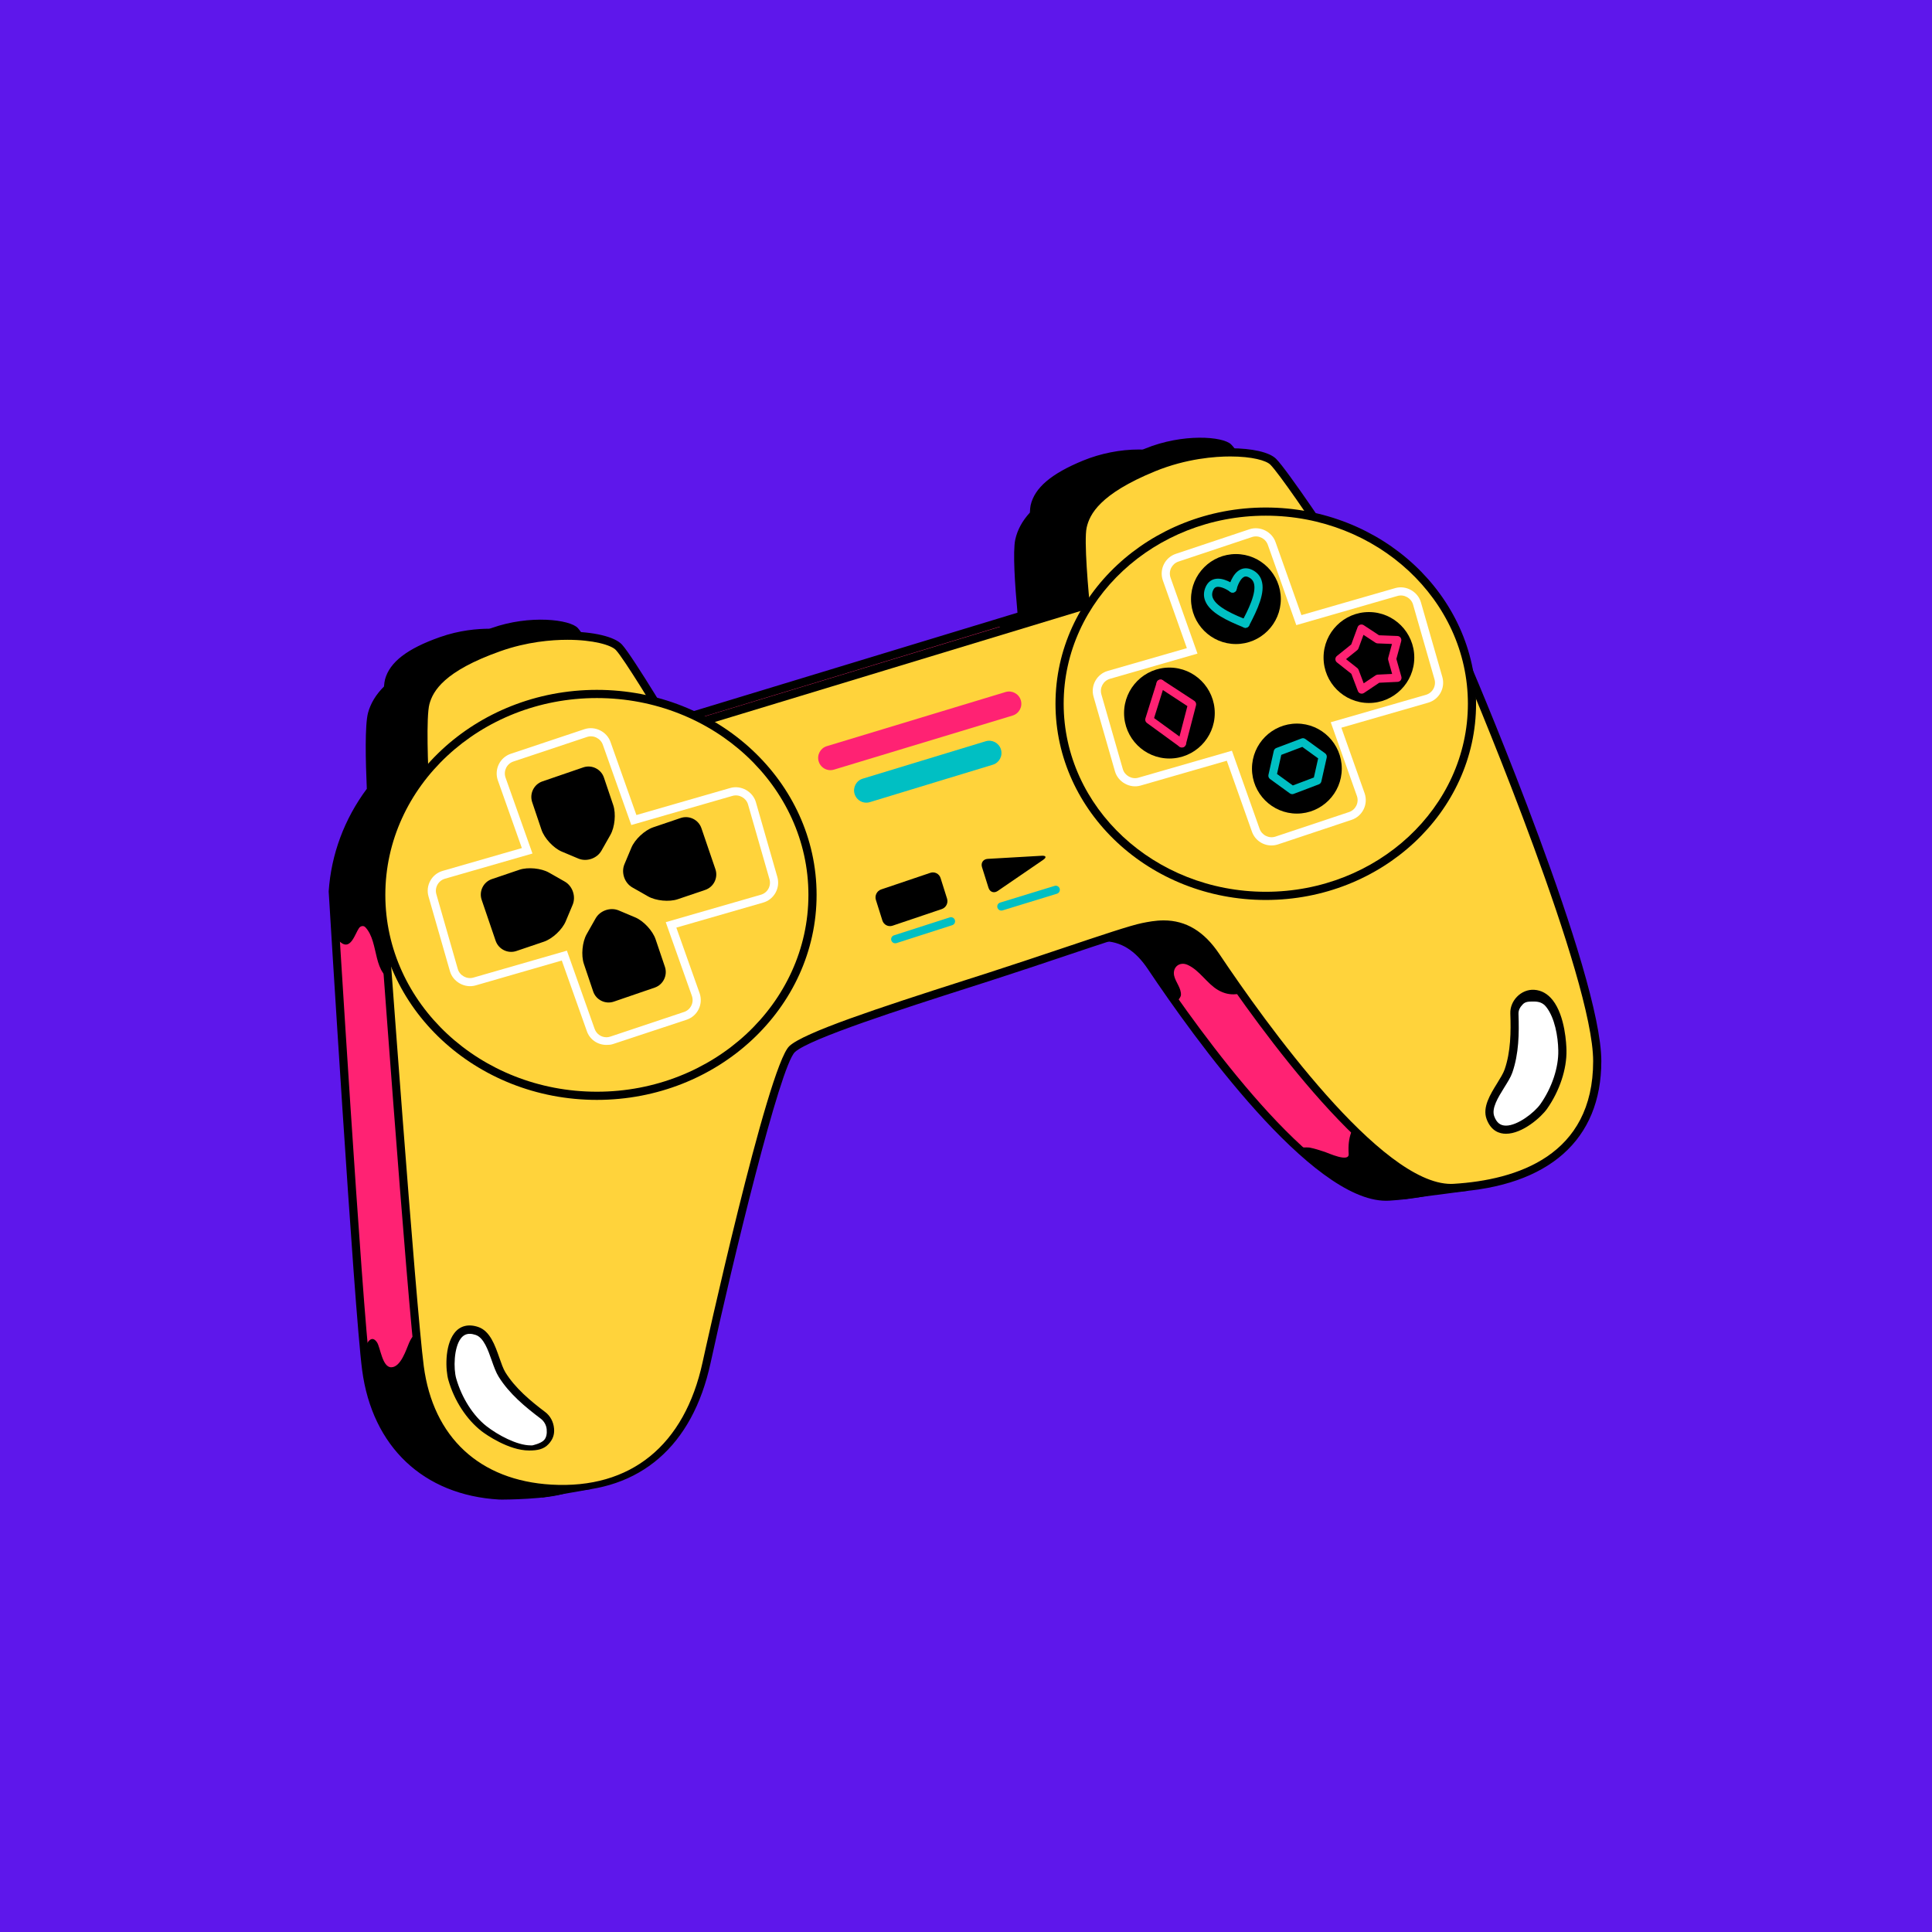 <svg xmlns="http://www.w3.org/2000/svg" xmlns:xlink="http://www.w3.org/1999/xlink" width="500" zoomAndPan="magnify" viewBox="0 0 375 375" height="500" preserveAspectRatio="xMidYMid meet" version="1.0"><defs><clipPath id="c70cae01aa"><path d="M 63.562 87 L 299 87 L 299 291.07 L 63.562 291.07 Z M 63.562 87 " clip-rule="nonzero"/></clipPath><clipPath id="145f50ef12"><path d="M 212 84.07 L 248 84.07 L 248 109 L 212 109 Z M 212 84.07 " clip-rule="nonzero"/></clipPath></defs><rect x="-37.5" width="450" fill="#ffffff" y="-37.5" height="450" fill-opacity="1"/><rect x="-37.5" width="450" fill="#5e17eb" y="-37.5" height="450" fill-opacity="1"/><path fill="#ff2273" d="M 273.203 132.469 L 273.035 132.082 L 272.32 131.953 C 269.473 118.109 258.293 107.027 243.824 103.422 C 240.758 98.918 236.875 93.344 235.562 92.066 C 234.375 90.895 231.438 90.172 227.633 90.078 C 227.371 89.75 227.141 89.477 226.98 89.32 C 225.41 87.781 217.715 87.184 210.543 90.125 C 203.367 93.066 201.352 95.863 200.816 98.254 C 200.738 98.609 200.699 99.16 200.688 99.809 C 199.18 101.395 198.238 103.078 197.84 104.891 C 197.305 107.293 197.91 114.941 198.344 119.492 L 125.953 141.48 L 125.477 141.727 C 123.062 140.496 120.508 139.488 117.832 138.723 C 115.055 134.195 111.699 128.871 110.512 127.586 C 109.379 126.359 106.426 125.496 102.691 125.219 C 102.441 124.875 102.223 124.59 102.07 124.422 C 100.578 122.809 92.922 121.84 85.613 124.422 C 78.301 127.012 76.148 129.703 75.504 132.07 C 75.41 132.418 75.344 132.965 75.297 133.613 C 73.719 135.125 72.695 136.758 72.203 138.551 C 71.551 140.957 71.797 148.816 72.004 153.355 C 67.758 158.977 65.082 165.703 64.586 172.984 C 64.586 172.984 69.477 253.699 71.074 265.816 C 72.977 280.227 82.395 289.422 96.922 290.266 C 97.68 290.309 106.496 290.215 109.652 289.02 C 118.707 285.59 124.895 277.441 127.453 265.637 C 131.68 246.141 140.754 208.332 143.582 205.695 C 146.336 203.133 164.609 197.188 176.695 193.32 L 181.082 191.867 C 185.992 190.285 190.895 188.613 195.285 187.141 C 202.195 184.82 208.164 182.805 210.258 182.383 C 211.328 182.168 212.656 181.898 214.09 181.898 C 217.793 181.898 220.848 183.77 223.434 187.625 C 232.422 201.051 254.863 232.273 269.02 232.273 C 269.219 232.273 269.414 232.266 269.605 232.254 C 287.762 231.148 297.762 222.262 297.762 207.238 C 297.766 190.414 274.203 134.828 273.203 132.469 Z M 273.203 132.469 " fill-opacity="1" fill-rule="nonzero"/><g clip-path="url(#c70cae01aa)"><path fill="#000000" d="M 97.465 291.07 C 97.172 291.07 96.969 291.066 96.875 291.059 C 82.191 290.207 72.254 280.809 70.289 265.922 C 68.707 253.914 63.848 173.84 63.797 173.031 C 64.281 165.812 66.844 158.961 71.199 153.105 C 70.953 147.602 70.805 140.691 71.441 138.34 C 71.941 136.508 72.977 134.801 74.531 133.254 C 74.582 132.648 74.648 132.191 74.738 131.859 C 75.652 128.512 79.023 125.914 85.352 123.676 C 89.188 122.316 92.711 122.035 94.996 122.035 C 98.664 122.035 101.598 122.742 102.652 123.883 C 102.773 124.016 102.934 124.215 103.113 124.457 C 106.977 124.785 109.875 125.723 111.094 127.047 C 112.078 128.113 114.52 131.812 118.348 138.047 C 120.805 138.766 123.199 139.703 125.477 140.836 L 125.594 140.777 L 197.492 118.922 C 197 113.574 196.559 107.02 197.066 104.719 C 197.484 102.836 198.414 101.121 199.902 99.488 C 199.926 98.883 199.973 98.422 200.043 98.086 C 200.797 94.695 204.039 91.934 210.242 89.391 C 213.613 88.008 217.465 87.246 221.082 87.246 C 224.164 87.246 226.578 87.809 227.539 88.75 C 227.664 88.875 227.832 89.066 228.02 89.297 C 230.453 89.383 234.395 89.797 236.121 91.5 C 237.191 92.547 239.945 96.324 244.309 102.723 C 258.766 106.438 269.949 117.582 272.984 131.266 L 273.598 131.375 L 273.93 132.16 C 274.938 134.523 298.559 190.262 298.559 207.238 C 298.559 222.746 288.293 231.91 269.66 233.047 C 269.449 233.059 269.238 233.066 269.023 233.066 C 254.48 233.066 231.836 201.598 222.777 188.066 C 220.352 184.449 217.512 182.691 214.09 182.691 C 212.75 182.691 211.477 182.945 210.457 183.152 C 208.457 183.555 202.855 185.434 196.375 187.613 L 192.715 188.844 C 189.09 190.062 185.211 191.371 181.328 192.621 L 176.945 194.074 C 167.953 196.953 146.906 203.688 144.125 206.277 C 141.719 208.516 133.199 242.898 128.23 265.805 C 125.598 277.941 119.273 286.227 109.938 289.762 C 106.52 291.055 97.555 291.07 97.465 291.07 Z M 94.992 123.621 C 92.836 123.621 89.5 123.891 85.879 125.172 C 78.27 127.863 76.75 130.516 76.27 132.277 C 76.219 132.469 76.145 132.867 76.09 133.664 L 76.07 133.973 L 75.848 134.188 C 74.363 135.605 73.422 137.102 72.973 138.758 C 72.512 140.441 72.449 145.75 72.797 153.32 L 72.812 153.605 L 72.637 153.836 C 68.359 159.492 65.848 166.133 65.379 173.039 C 65.43 173.742 70.289 253.762 71.863 265.715 C 73.746 279.996 82.895 288.656 96.969 289.473 C 97.047 289.48 97.219 289.48 97.465 289.48 C 99.727 289.48 106.777 289.262 109.379 288.277 C 118.184 284.945 124.168 277.055 126.68 265.465 C 129.27 253.527 139.637 208.285 143.043 205.117 C 145.719 202.625 160.684 197.613 176.457 192.566 L 180.836 191.113 C 184.715 189.863 188.59 188.555 192.211 187.336 L 195.867 186.105 C 202.402 183.914 208.047 182.02 210.102 181.605 C 211.234 181.375 212.594 181.105 214.09 181.105 C 218.078 181.105 221.348 183.094 224.09 187.18 C 233.012 200.5 255.242 231.48 269.023 231.48 C 269.203 231.48 269.383 231.473 269.559 231.461 C 287.238 230.383 296.973 221.781 296.973 207.238 C 296.973 190.598 273.52 135.242 272.477 132.789 L 271.656 132.641 L 271.547 132.113 C 268.785 118.691 257.828 107.73 243.633 104.191 L 243.34 104.121 L 243.168 103.867 C 238.891 97.586 235.992 93.594 235.008 92.633 C 234.215 91.852 231.855 90.98 227.613 90.875 L 227.242 90.867 L 227.012 90.578 C 226.777 90.277 226.57 90.027 226.426 89.887 C 225.91 89.383 224.016 88.836 221.078 88.836 C 219.102 88.836 215.137 89.102 210.84 90.863 C 203.375 93.922 201.984 96.645 201.586 98.43 C 201.547 98.621 201.492 99.023 201.477 99.824 L 201.469 100.133 L 201.258 100.355 C 199.848 101.844 198.98 103.383 198.609 105.062 C 198.234 106.746 198.426 111.98 199.129 119.418 L 199.188 120.066 L 126.184 142.242 L 125.48 142.621 L 125.121 142.434 C 122.734 141.219 120.211 140.23 117.617 139.488 L 117.32 139.402 L 117.16 139.141 C 113.402 133.016 110.832 129.105 109.93 128.125 C 108.969 127.086 106.172 126.273 102.633 126.012 L 102.266 125.984 L 102.051 125.684 C 101.824 125.371 101.629 125.113 101.488 124.961 C 100.891 124.312 98.406 123.621 94.992 123.621 Z M 94.992 123.621 " fill-opacity="1" fill-rule="nonzero"/></g><path fill="#000000" d="M 223.434 187.625 C 224.699 189.516 226.242 191.766 227.98 194.227 C 228.379 194.789 229.184 193.531 229.215 193.191 C 229.336 191.852 228.188 190.656 227.906 189.402 C 227.531 187.758 228.941 186.543 230.562 187.301 C 232.895 188.387 234.238 190.891 236.434 192.172 C 238.746 193.523 241.137 193.145 243.281 191.609 C 246.285 189.457 247.477 186.039 246.574 182.445 C 245.02 176.234 240.641 171.887 234.992 169.125 C 222.961 163.242 208.238 163.238 199.969 175.062 C 197.281 178.902 195.293 183.172 193.82 187.633 C 194.305 187.469 194.809 187.297 195.285 187.137 C 202.199 184.816 208.168 182.801 210.262 182.379 C 211.328 182.168 212.656 181.898 214.094 181.898 C 217.793 181.898 220.852 183.77 223.434 187.625 Z M 223.434 187.625 " fill-opacity="1" fill-rule="nonzero"/><path fill="#000000" d="M 284.121 221.309 C 277.992 217.441 260.895 210.695 261.777 223.996 C 261.887 225.688 257.832 223.812 257.164 223.59 C 256.18 223.262 255.191 222.941 254.172 222.738 C 253.863 222.676 251.902 222.766 251.805 222.672 C 257.938 228.34 264 232.273 269.023 232.273 C 269.219 232.273 269.414 232.266 269.609 232.254 C 278.008 231.742 284.637 229.547 289.363 225.871 C 287.773 224.109 286.043 222.523 284.121 221.309 Z M 284.121 221.309 " fill-opacity="1" fill-rule="nonzero"/><path fill="#000000" d="M 285.016 231.125 L 272.102 232.812 L 278.871 220.215 Z M 285.016 231.125 " fill-opacity="1" fill-rule="nonzero"/><path fill="#000000" d="M 193.23 121.047 C 198.18 124.555 204.172 126.699 210.129 127.527 C 220.648 128.992 229.41 126.414 236.766 118.602 C 240.758 114.359 244.781 109.836 246.941 104.344 C 245.918 104 244.883 103.684 243.824 103.422 C 240.758 98.918 236.875 93.348 235.562 92.066 C 234.375 90.895 231.438 90.172 227.633 90.082 C 227.371 89.75 227.141 89.477 226.98 89.32 C 225.41 87.781 217.715 87.188 210.543 90.125 C 203.367 93.066 201.352 95.863 200.816 98.258 C 200.738 98.609 200.699 99.16 200.688 99.809 C 199.18 101.398 198.238 103.078 197.84 104.891 C 197.305 107.293 197.91 114.941 198.344 119.492 Z M 193.23 121.047 " fill-opacity="1" fill-rule="nonzero"/><path fill="#000000" d="M 113.863 285.121 C 107.309 277.73 100.164 269.223 91.715 263.953 C 89.469 262.555 87.109 261.305 84.934 259.797 C 82.551 258.141 80.719 257.637 79.414 260.625 C 78.859 261.895 77.801 265.387 75.938 265.387 C 74.172 265.387 73.84 261.484 73.156 260.516 C 72.18 259.129 71.316 260.285 70.66 261.98 C 70.816 263.602 70.957 264.91 71.074 265.816 C 72.977 280.227 82.395 289.426 96.922 290.266 C 97.68 290.312 106.754 290.156 110 288.867 C 111.727 288.176 113.348 287.316 114.859 286.289 C 114.523 285.902 114.199 285.508 113.863 285.121 Z M 113.863 285.121 " fill-opacity="1" fill-rule="nonzero"/><path fill="#000000" d="M 105.188 290.676 C 107.246 290.371 114.859 289.012 114.859 289.012 L 106.77 283.453 Z M 105.188 290.676 " fill-opacity="1" fill-rule="nonzero"/><path fill="#000000" d="M 65.105 181.422 C 65.344 182.008 65.656 182.52 66.094 182.887 C 68.062 184.547 68.906 181.246 69.68 180.145 C 69.961 179.738 70.551 179.582 70.922 179.98 C 73.75 183.023 72.078 189.348 76.941 190.621 C 83.758 192.406 88.23 187.066 90.277 181.223 C 93.457 172.148 95.039 162.668 99.43 154.008 C 103.352 146.266 108.711 139.715 114.762 133.793 C 112.938 130.91 111.273 128.41 110.512 127.586 C 109.379 126.359 106.426 125.496 102.691 125.219 C 102.441 124.875 102.223 124.59 102.07 124.426 C 100.578 122.809 92.922 121.84 85.613 124.426 C 78.301 127.012 76.148 129.703 75.504 132.07 C 75.41 132.418 75.344 132.965 75.297 133.613 C 73.719 135.125 72.695 136.758 72.203 138.551 C 71.551 140.957 71.797 148.816 72.004 153.355 C 67.758 158.977 65.082 165.703 64.586 172.984 C 64.586 172.984 64.781 176.195 65.105 181.422 Z M 65.105 181.422 " fill-opacity="1" fill-rule="nonzero"/><g clip-path="url(#145f50ef12)"><path fill="#000000" d="M 213.031 108.336 C 213.031 108.336 211.859 97.758 212.395 95.328 C 212.934 92.898 214.98 90.059 222.266 87.074 C 229.551 84.09 237.363 84.691 238.957 86.258 C 240.551 87.82 247.863 98.852 247.863 98.852 Z M 213.031 108.336 " fill-opacity="1" fill-rule="nonzero"/></g><path fill="#ffd33b" d="M 211.031 120.344 C 211.031 120.344 209.398 105.617 210.145 102.238 C 210.895 98.855 213.742 94.902 223.883 90.75 C 234.027 86.594 244.898 87.434 247.117 89.609 C 249.34 91.789 259.52 107.141 259.52 107.141 Z M 211.031 120.344 " fill-opacity="1" fill-rule="nonzero"/><path fill="#000000" d="M 210.344 121.352 L 210.242 120.43 C 210.176 119.824 208.605 105.535 209.371 102.066 C 210.402 97.395 214.922 93.566 223.582 90.016 C 229.965 87.398 235.84 87.008 238.777 87.008 C 243.051 87.008 246.375 87.77 247.672 89.043 C 249.926 91.254 259.762 106.074 260.176 106.703 L 260.785 107.621 Z M 238.777 88.598 C 235.957 88.598 230.316 88.973 224.184 91.484 C 213.492 95.867 211.492 99.816 210.918 102.41 C 210.371 104.895 211.234 114.723 211.719 119.332 L 258.25 106.664 C 254.59 101.172 248.18 91.762 246.562 90.18 C 245.762 89.391 243.043 88.598 238.777 88.598 Z M 238.777 88.598 " fill-opacity="1" fill-rule="nonzero"/><path fill="#000000" d="M 85.176 142.676 C 85.176 142.676 84.52 132.055 85.176 129.656 C 85.832 127.254 88.016 124.52 95.441 121.895 C 102.859 119.27 110.633 120.254 112.148 121.895 C 113.664 123.535 120.43 134.91 120.43 134.91 Z M 85.176 142.676 " fill-opacity="1" fill-rule="nonzero"/><path fill="#ffd33b" d="M 82.594 154.574 C 82.594 154.574 81.68 139.785 82.594 136.445 C 83.504 133.105 86.547 129.297 96.875 125.645 C 107.207 121.988 118.027 123.359 120.133 125.645 C 122.246 127.926 131.668 143.762 131.668 143.762 Z M 82.594 154.574 " fill-opacity="1" fill-rule="nonzero"/><path fill="#000000" d="M 81.859 155.547 L 81.801 154.621 C 81.766 154.012 80.895 139.664 81.828 136.234 C 83.09 131.621 87.785 128.016 96.613 124.895 C 101.992 122.992 106.934 122.594 110.133 122.594 C 115.156 122.594 119.309 123.578 120.719 125.105 C 122.863 127.422 131.961 142.707 132.348 143.355 L 132.91 144.301 Z M 110.133 124.184 C 107.055 124.184 102.305 124.566 97.141 126.391 C 86.242 130.246 84.055 134.094 83.355 136.652 C 82.688 139.109 83.07 148.969 83.328 153.598 L 130.422 143.223 C 127.035 137.559 121.09 127.844 119.555 126.184 C 118.637 125.188 115.105 124.184 110.133 124.184 Z M 110.133 124.184 " fill-opacity="1" fill-rule="nonzero"/><path fill="#ffd33b" d="M 74 172.121 C 74 172.121 79.828 252.855 81.469 265.277 C 83.105 277.703 90.824 288.02 106.965 288.957 C 123.105 289.895 133.637 280.754 137.145 264.574 C 140.652 248.398 150.477 206.672 153.75 203.621 C 157.027 200.574 179.02 193.777 192.117 189.559 C 205.219 185.336 218.316 180.648 221.828 179.945 C 225.336 179.242 231.012 178.148 236.012 185.609 C 241.012 193.074 266.977 231.496 282.184 230.57 C 297.387 229.645 310.023 223.078 310.023 205.965 C 310.023 188.852 285.148 130.375 285.148 130.375 L 211.473 117.23 L 136.754 139.91 Z M 74 172.121 " fill-opacity="1" fill-rule="nonzero"/><path fill="#000000" d="M 109.199 289.461 C 108.453 289.461 107.691 289.613 106.918 289.57 C 92.172 288.715 82.609 279.922 80.684 265.293 C 79.062 252.988 73.27 172.941 73.211 172.133 L 136.395 139.176 L 211.43 116.402 L 285.711 129.66 L 285.879 130.059 C 286.898 132.453 310.816 188.887 310.816 205.965 C 310.816 221.219 300.664 230.238 282.234 231.363 C 282.035 231.375 281.836 231.383 281.637 231.383 C 267.266 231.383 244.484 199.684 235.355 186.051 C 232.73 182.137 229.629 180.234 225.871 180.234 C 224.414 180.234 223.066 180.508 221.984 180.723 C 219.855 181.148 213.797 183.184 206.781 185.539 C 202.324 187.035 197.344 188.707 192.363 190.312 L 187.91 191.738 C 175.637 195.668 157.09 201.602 154.293 204.207 C 151.418 206.879 142.211 244.777 137.918 264.566 C 134.41 280.734 124.211 289.461 109.199 289.461 Z M 74.828 172.586 C 75.336 179.574 80.707 253.438 82.254 265.176 C 84.074 278.977 93.098 287.355 107.012 288.164 C 122.43 289.062 132.871 280.543 136.371 264.41 C 136.492 263.836 148.973 206.988 153.215 203.043 C 156.039 200.414 170.383 195.684 187.426 190.227 L 191.875 188.801 C 196.852 187.195 201.828 185.527 206.277 184.035 C 213.637 181.566 219.449 179.613 221.672 179.168 C 222.762 178.949 224.258 178.648 225.871 178.648 C 230.199 178.648 233.73 180.781 236.668 185.168 C 245.656 198.586 268.027 229.797 281.637 229.797 C 281.805 229.797 281.973 229.789 282.137 229.781 C 294.496 229.027 309.23 224.285 309.23 205.969 C 309.23 189.941 286.766 136.242 284.59 131.082 L 211.523 118.047 L 136.984 140.672 Z M 74.828 172.586 " fill-opacity="1" fill-rule="nonzero"/><path fill="#ffd33b" d="M 285.711 136.594 C 285.711 157.191 267.793 173.887 245.684 173.887 C 223.582 173.887 205.66 157.191 205.66 136.594 C 205.66 116 223.582 99.301 245.684 99.301 C 267.793 99.301 285.711 116 285.711 136.594 Z M 285.711 136.594 " fill-opacity="1" fill-rule="nonzero"/><path fill="#000000" d="M 245.688 174.684 C 223.18 174.684 204.871 157.598 204.871 136.594 C 204.871 115.594 223.18 98.508 245.688 98.508 C 268.195 98.508 286.504 115.594 286.504 136.594 C 286.504 157.598 268.191 174.684 245.688 174.684 Z M 245.688 100.094 C 224.055 100.094 206.457 116.469 206.457 136.594 C 206.457 156.719 224.055 173.094 245.688 173.094 C 267.32 173.094 284.918 156.719 284.918 136.594 C 284.918 116.469 267.32 100.094 245.688 100.094 Z M 245.688 100.094 " fill-opacity="1" fill-rule="nonzero"/><path fill="#ffd33b" d="M 157.707 173.695 C 157.707 195.234 138.969 212.695 115.852 212.695 C 92.738 212.695 74 195.234 74 173.695 C 74 152.156 92.738 134.699 115.852 134.699 C 138.973 134.699 157.707 152.156 157.707 173.695 Z M 157.707 173.695 " fill-opacity="1" fill-rule="nonzero"/><path fill="#000000" d="M 115.852 213.488 C 92.34 213.488 73.211 195.637 73.211 173.695 C 73.211 151.754 92.34 133.902 115.852 133.902 C 139.371 133.902 158.5 151.754 158.5 173.695 C 158.5 195.637 139.367 213.488 115.852 213.488 Z M 115.852 135.492 C 93.211 135.492 74.793 152.629 74.793 173.695 C 74.793 194.762 93.211 211.902 115.852 211.902 C 138.496 211.902 156.914 194.762 156.914 173.695 C 156.914 152.629 138.496 135.492 115.852 135.492 Z M 115.852 135.492 " fill-opacity="1" fill-rule="nonzero"/><path fill="#ffffff" d="M 117.711 202.816 L 117.707 202.816 C 115.977 202.816 114.445 201.754 113.895 200.109 L 109.043 186.438 L 92.309 191.27 C 90.223 191.867 87.934 190.598 87.336 188.52 L 83.176 174.016 C 82.879 172.98 83 171.895 83.523 170.953 C 84.043 170.012 84.895 169.332 85.93 169.035 L 101.293 164.609 L 96.613 151.414 C 95.906 149.289 97.051 147.004 99.152 146.305 L 113.441 141.535 C 115.512 140.844 117.84 142.023 118.523 144.086 L 123.527 158.199 L 141.746 152.949 C 143.828 152.348 146.121 153.629 146.719 155.707 L 150.879 170.211 C 151.176 171.246 151.051 172.336 150.531 173.277 C 150.012 174.215 149.156 174.898 148.125 175.195 L 131.277 180.051 L 135.809 192.824 C 136.152 193.859 136.074 194.953 135.594 195.914 C 135.113 196.875 134.285 197.59 133.266 197.93 L 118.98 202.652 C 118.566 202.793 118.141 202.816 117.711 202.816 Z M 110.035 184.523 L 115.395 199.645 C 115.73 200.656 116.66 201.332 117.711 201.332 C 117.969 201.332 118.23 201.285 118.48 201.199 L 132.766 196.426 C 133.387 196.223 133.887 195.785 134.176 195.203 C 134.469 194.621 134.516 193.961 134.309 193.34 L 129.223 178.992 L 147.688 173.668 C 148.312 173.488 148.832 173.074 149.148 172.508 C 149.461 171.934 149.535 171.277 149.355 170.648 L 145.195 156.145 C 144.836 154.887 143.457 154.113 142.184 154.477 L 122.535 160.137 L 117.027 144.602 C 116.605 143.332 115.195 142.617 113.941 143.043 L 99.652 147.809 C 98.379 148.234 97.691 149.617 98.113 150.895 L 103.352 165.668 L 86.367 170.559 C 85.742 170.738 85.227 171.152 84.91 171.723 C 84.594 172.293 84.52 172.953 84.699 173.578 L 88.859 188.086 C 89.219 189.34 90.605 190.121 91.875 189.754 Z M 110.035 184.523 " fill-opacity="1" fill-rule="nonzero"/><path fill="#ffffff" d="M 246.789 164.102 C 245.055 164.102 243.52 162.996 242.973 161.348 L 238.121 147.656 L 221.387 152.477 C 219.297 153.082 217.012 151.797 216.414 149.719 L 212.254 135.215 C 211.645 133.082 212.879 130.844 215.004 130.23 L 230.371 125.805 L 225.691 112.609 C 224.988 110.484 226.129 108.199 228.23 107.5 L 242.516 102.73 C 244.594 102.039 246.922 103.223 247.602 105.281 L 252.605 119.395 L 270.824 114.148 C 272.91 113.547 275.199 114.828 275.797 116.906 L 279.957 131.406 C 280.57 133.543 279.336 135.777 277.207 136.391 L 260.359 141.246 L 264.887 154.02 C 265.594 156.141 264.449 158.426 262.352 159.129 L 248.062 163.895 C 247.648 164.031 247.219 164.102 246.789 164.102 Z M 239.113 145.715 L 244.473 160.828 C 244.895 162.098 246.301 162.809 247.559 162.387 L 261.844 157.621 C 263.117 157.195 263.812 155.812 263.387 154.535 L 258.297 140.188 L 276.766 134.867 C 278.055 134.496 278.805 133.141 278.434 131.848 L 274.273 117.344 C 273.91 116.082 272.531 115.305 271.262 115.672 L 251.613 121.336 L 246.102 105.797 C 245.684 104.531 244.281 103.812 243.016 104.238 L 228.73 109.004 C 227.461 109.43 226.766 110.816 227.191 112.094 L 232.43 126.863 L 215.445 131.758 C 214.156 132.129 213.406 133.484 213.777 134.777 L 217.938 149.281 C 218.301 150.539 219.684 151.316 220.953 150.953 Z M 239.113 145.715 " fill-opacity="1" fill-rule="nonzero"/><path fill="#000000" d="M 234.996 138.402 C 234.996 138.93 234.941 139.453 234.84 139.969 C 234.738 140.488 234.586 140.988 234.383 141.477 C 234.184 141.965 233.938 142.426 233.645 142.863 C 233.352 143.305 233.02 143.707 232.648 144.082 C 232.277 144.453 231.871 144.785 231.434 145.078 C 230.996 145.371 230.535 145.621 230.047 145.82 C 229.562 146.023 229.062 146.176 228.547 146.277 C 228.031 146.383 227.508 146.434 226.984 146.434 C 226.457 146.434 225.934 146.383 225.418 146.277 C 224.902 146.176 224.402 146.023 223.918 145.82 C 223.43 145.621 222.969 145.371 222.531 145.078 C 222.094 144.785 221.688 144.453 221.316 144.082 C 220.945 143.707 220.613 143.305 220.32 142.863 C 220.027 142.426 219.781 141.965 219.582 141.477 C 219.379 140.988 219.227 140.488 219.125 139.969 C 219.023 139.453 218.973 138.93 218.973 138.402 C 218.973 137.875 219.023 137.355 219.125 136.836 C 219.227 136.32 219.379 135.82 219.582 135.332 C 219.781 134.844 220.027 134.383 220.32 133.941 C 220.613 133.504 220.945 133.098 221.316 132.727 C 221.688 132.355 222.094 132.02 222.531 131.727 C 222.969 131.434 223.43 131.188 223.918 130.984 C 224.402 130.785 224.902 130.633 225.418 130.527 C 225.934 130.426 226.457 130.375 226.984 130.375 C 227.508 130.375 228.031 130.426 228.547 130.527 C 229.062 130.633 229.562 130.785 230.047 130.984 C 230.535 131.188 230.996 131.434 231.434 131.727 C 231.871 132.02 232.277 132.355 232.648 132.727 C 233.02 133.098 233.352 133.504 233.645 133.941 C 233.938 134.383 234.184 134.844 234.383 135.332 C 234.586 135.82 234.738 136.32 234.84 136.836 C 234.941 137.355 234.996 137.875 234.996 138.402 Z M 234.996 138.402 " fill-opacity="1" fill-rule="nonzero"/><path fill="#000000" d="M 226.98 147.227 C 222.129 147.227 218.18 143.27 218.18 138.406 C 218.18 133.539 222.129 129.578 226.98 129.578 C 231.836 129.578 235.785 133.539 235.785 138.406 C 235.785 143.27 231.836 147.227 226.98 147.227 Z M 226.98 131.168 C 223 131.168 219.762 134.414 219.762 138.402 C 219.762 142.395 223.004 145.641 226.98 145.641 C 230.965 145.641 234.199 142.395 234.199 138.402 C 234.199 134.414 230.965 131.168 226.98 131.168 Z M 226.98 131.168 " fill-opacity="1" fill-rule="nonzero"/><path fill="#000000" d="M 247.812 116.277 C 247.812 116.797 247.762 117.312 247.66 117.824 C 247.559 118.336 247.41 118.832 247.211 119.316 C 247.012 119.797 246.766 120.254 246.477 120.688 C 246.188 121.121 245.859 121.523 245.492 121.891 C 245.125 122.258 244.727 122.59 244.293 122.879 C 243.859 123.168 243.402 123.41 242.922 123.609 C 242.441 123.812 241.945 123.961 241.438 124.062 C 240.926 124.164 240.41 124.215 239.891 124.215 C 239.371 124.215 238.855 124.164 238.348 124.062 C 237.836 123.961 237.34 123.812 236.859 123.609 C 236.379 123.41 235.922 123.168 235.488 122.879 C 235.059 122.59 234.656 122.258 234.289 121.891 C 233.922 121.523 233.594 121.121 233.305 120.688 C 233.016 120.254 232.77 119.797 232.574 119.316 C 232.375 118.832 232.223 118.336 232.121 117.824 C 232.02 117.312 231.969 116.797 231.969 116.277 C 231.969 115.754 232.02 115.238 232.121 114.727 C 232.223 114.215 232.375 113.719 232.574 113.238 C 232.77 112.758 233.016 112.301 233.305 111.867 C 233.594 111.434 233.922 111.031 234.289 110.664 C 234.656 110.293 235.059 109.965 235.488 109.676 C 235.922 109.387 236.379 109.141 236.859 108.941 C 237.34 108.742 237.836 108.594 238.348 108.492 C 238.855 108.387 239.371 108.336 239.891 108.336 C 240.41 108.336 240.926 108.387 241.438 108.492 C 241.945 108.594 242.441 108.742 242.922 108.941 C 243.402 109.141 243.859 109.387 244.293 109.676 C 244.727 109.965 245.125 110.293 245.492 110.664 C 245.859 111.031 246.188 111.434 246.477 111.867 C 246.766 112.301 247.012 112.758 247.211 113.238 C 247.41 113.719 247.559 114.215 247.66 114.727 C 247.762 115.238 247.812 115.754 247.812 116.277 Z M 247.812 116.277 " fill-opacity="1" fill-rule="nonzero"/><path fill="#000000" d="M 239.891 125.008 C 235.086 125.008 231.176 121.09 231.176 116.277 C 231.176 111.461 235.086 107.543 239.891 107.543 C 244.695 107.543 248.605 111.461 248.605 116.277 C 248.605 121.094 244.695 125.008 239.891 125.008 Z M 239.891 109.129 C 235.961 109.129 232.762 112.336 232.762 116.277 C 232.762 120.215 235.961 123.422 239.891 123.422 C 243.824 123.422 247.02 120.215 247.02 116.277 C 247.02 112.336 243.824 109.129 239.891 109.129 Z M 239.891 109.129 " fill-opacity="1" fill-rule="nonzero"/><path fill="#000000" d="M 273.719 127.625 C 273.719 132.059 270.133 135.652 265.703 135.652 C 261.281 135.652 257.695 132.059 257.695 127.625 C 257.695 123.191 261.281 119.594 265.703 119.594 C 270.133 119.594 273.719 123.191 273.719 127.625 Z M 273.719 127.625 " fill-opacity="1" fill-rule="nonzero"/><path fill="#000000" d="M 265.703 136.449 C 260.852 136.449 256.902 132.488 256.902 127.625 C 256.902 122.758 260.852 118.801 265.703 118.801 C 270.559 118.801 274.512 122.758 274.512 127.625 C 274.512 132.488 270.559 136.449 265.703 136.449 Z M 265.703 120.387 C 261.723 120.387 258.488 123.633 258.488 127.625 C 258.488 131.613 261.727 134.859 265.703 134.859 C 269.688 134.859 272.926 131.613 272.926 127.625 C 272.926 123.633 269.688 120.387 265.703 120.387 Z M 265.703 120.387 " fill-opacity="1" fill-rule="nonzero"/><path fill="#ff2273" d="M 264.305 134.641 C 264.227 134.641 264.145 134.629 264.062 134.602 C 263.832 134.531 263.652 134.355 263.566 134.129 L 262.297 130.785 L 259.496 128.57 C 259.305 128.418 259.199 128.191 259.195 127.949 C 259.191 127.707 259.305 127.477 259.492 127.328 L 262.277 125.086 L 263.512 121.73 C 263.594 121.504 263.777 121.328 264.008 121.254 C 264.234 121.176 264.488 121.211 264.691 121.344 L 267.672 123.305 L 271.242 123.445 C 271.48 123.453 271.707 123.574 271.848 123.766 C 271.988 123.965 272.035 124.211 271.973 124.445 L 271.035 127.898 L 272.004 131.34 C 272.07 131.574 272.027 131.824 271.887 132.02 C 271.746 132.215 271.52 132.336 271.281 132.348 L 267.715 132.52 L 264.746 134.508 C 264.613 134.594 264.461 134.641 264.305 134.641 Z M 261.262 127.941 L 263.453 129.672 C 263.566 129.762 263.652 129.879 263.703 130.016 L 264.695 132.633 L 267.016 131.078 C 267.137 130.996 267.273 130.953 267.418 130.945 L 270.211 130.809 L 269.453 128.117 C 269.414 127.977 269.414 127.832 269.449 127.691 L 270.184 124.992 L 267.391 124.883 C 267.246 124.875 267.109 124.832 266.988 124.754 L 264.652 123.219 L 263.684 125.844 C 263.633 125.98 263.551 126.098 263.441 126.188 Z M 261.262 127.941 " fill-opacity="1" fill-rule="nonzero"/><path fill="#000000" d="M 259.645 149.184 C 259.645 149.707 259.594 150.223 259.492 150.734 C 259.391 151.246 259.242 151.742 259.043 152.223 C 258.844 152.703 258.598 153.16 258.309 153.594 C 258.02 154.027 257.691 154.43 257.324 154.797 C 256.957 155.168 256.559 155.496 256.125 155.785 C 255.691 156.074 255.234 156.32 254.754 156.52 C 254.273 156.719 253.777 156.871 253.27 156.973 C 252.758 157.074 252.242 157.125 251.723 157.125 C 251.203 157.125 250.688 157.074 250.176 156.973 C 249.668 156.871 249.172 156.719 248.691 156.52 C 248.211 156.32 247.754 156.074 247.32 155.785 C 246.891 155.496 246.488 155.168 246.121 154.797 C 245.754 154.43 245.426 154.027 245.137 153.594 C 244.848 153.16 244.602 152.703 244.402 152.223 C 244.203 151.742 244.055 151.246 243.953 150.734 C 243.852 150.223 243.801 149.707 243.801 149.184 C 243.801 148.664 243.852 148.148 243.953 147.637 C 244.055 147.125 244.203 146.629 244.402 146.145 C 244.602 145.664 244.848 145.207 245.137 144.773 C 245.426 144.34 245.754 143.938 246.121 143.57 C 246.488 143.203 246.891 142.871 247.32 142.582 C 247.754 142.293 248.211 142.047 248.691 141.848 C 249.172 141.648 249.668 141.5 250.176 141.398 C 250.688 141.297 251.203 141.246 251.723 141.246 C 252.242 141.246 252.758 141.297 253.27 141.398 C 253.777 141.5 254.273 141.648 254.754 141.848 C 255.234 142.047 255.691 142.293 256.125 142.582 C 256.559 142.871 256.957 143.203 257.324 143.57 C 257.691 143.938 258.02 144.34 258.309 144.773 C 258.598 145.207 258.844 145.664 259.043 146.145 C 259.242 146.629 259.391 147.125 259.492 147.637 C 259.594 148.148 259.645 148.664 259.645 149.184 Z M 259.645 149.184 " fill-opacity="1" fill-rule="nonzero"/><path fill="#000000" d="M 251.723 157.918 C 246.914 157.918 243.008 154 243.008 149.184 C 243.008 144.367 246.914 140.449 251.723 140.449 C 256.527 140.449 260.438 144.367 260.438 149.184 C 260.438 154 256.527 157.918 251.723 157.918 Z M 251.723 142.039 C 247.793 142.039 244.594 145.242 244.594 149.184 C 244.594 153.125 247.793 156.328 251.723 156.328 C 255.652 156.328 258.852 153.125 258.852 149.184 C 258.852 145.242 255.652 142.039 251.723 142.039 Z M 251.723 142.039 " fill-opacity="1" fill-rule="nonzero"/><path fill="#ff2273" d="M 229.406 145.082 C 229.246 145.082 229.082 145.031 228.941 144.93 L 222.613 140.324 C 222.336 140.125 222.223 139.77 222.324 139.445 L 224.512 132.461 C 224.641 132.043 225.086 131.809 225.504 131.941 C 225.922 132.074 226.152 132.52 226.023 132.938 L 224.008 139.375 L 229.875 143.645 C 230.23 143.902 230.305 144.398 230.051 144.754 C 229.895 144.969 229.652 145.082 229.406 145.082 Z M 229.406 145.082 " fill-opacity="1" fill-rule="nonzero"/><path fill="#ff2273" d="M 229.406 145.082 C 229.344 145.082 229.273 145.074 229.207 145.055 C 228.785 144.945 228.531 144.512 228.645 144.086 L 230.473 137.055 L 224.836 133.363 C 224.469 133.125 224.367 132.629 224.605 132.266 C 224.844 131.895 225.34 131.797 225.699 132.035 L 231.816 136.035 C 232.098 136.223 232.234 136.57 232.148 136.902 L 230.176 144.488 C 230.082 144.844 229.762 145.082 229.406 145.082 Z M 229.406 145.082 " fill-opacity="1" fill-rule="nonzero"/><path fill="#000000" d="M 109.801 178.836 C 109.125 180.445 107.223 182.223 105.57 182.781 L 100.23 184.59 C 98.578 185.152 96.77 184.258 96.203 182.605 L 93.492 174.656 C 92.93 173.004 93.82 171.191 95.469 170.633 L 100.805 168.824 C 102.457 168.266 105.047 168.512 106.562 169.375 L 109.625 171.117 C 111.137 171.98 111.824 174.004 111.152 175.617 Z M 109.801 178.836 " fill-opacity="1" fill-rule="nonzero"/><path fill="#000000" d="M 123.312 178.07 C 124.918 178.75 126.691 180.656 127.25 182.312 L 129.059 187.66 C 129.617 189.316 128.723 191.133 127.074 191.695 L 119.145 194.414 C 117.496 194.98 115.688 194.09 115.133 192.434 L 113.328 187.086 C 112.77 185.43 113.016 182.832 113.875 181.316 L 115.613 178.25 C 116.477 176.73 118.492 176.039 120.102 176.719 Z M 123.312 178.07 " fill-opacity="1" fill-rule="nonzero"/><path fill="#000000" d="M 183.824 174.426 C 184.086 175.262 183.629 176.168 182.801 176.449 L 173.246 179.676 C 172.418 179.957 171.531 179.504 171.27 178.668 L 170.008 174.664 C 169.746 173.832 170.207 172.922 171.031 172.641 L 180.582 169.414 C 181.41 169.137 182.301 169.59 182.562 170.422 Z M 183.824 174.426 " fill-opacity="1" fill-rule="nonzero"/><path fill="#000000" d="M 193.652 172.938 C 192.934 173.43 192.129 173.148 191.867 172.316 L 190.605 168.312 C 190.344 167.477 190.844 166.754 191.711 166.707 L 202.191 166.102 C 203.062 166.051 203.184 166.414 202.465 166.906 Z M 193.652 172.938 " fill-opacity="1" fill-rule="nonzero"/><path fill="#000000" d="M 122.555 164.527 C 123.227 162.918 125.133 161.145 126.781 160.582 L 132.121 158.773 C 133.773 158.215 135.586 159.105 136.148 160.762 L 138.859 168.707 C 139.426 170.359 138.535 172.172 136.883 172.73 L 131.551 174.539 C 129.898 175.098 127.305 174.852 125.789 173.988 L 122.73 172.246 C 121.215 171.383 120.527 169.359 121.203 167.75 Z M 122.555 164.527 " fill-opacity="1" fill-rule="nonzero"/><path fill="#000000" d="M 109.039 165.293 C 107.434 164.617 105.66 162.707 105.102 161.055 L 103.297 155.703 C 102.738 154.047 103.629 152.23 105.281 151.668 L 113.211 148.949 C 114.859 148.383 116.668 149.277 117.223 150.93 L 119.031 156.277 C 119.586 157.934 119.34 160.527 118.48 162.047 L 116.742 165.113 C 115.879 166.633 113.859 167.32 112.254 166.645 Z M 109.039 165.293 " fill-opacity="1" fill-rule="nonzero"/><path fill="#00bfc3" d="M 173.758 183.094 C 173.422 183.094 173.113 182.879 173.004 182.543 C 172.871 182.125 173.102 181.68 173.52 181.547 L 184.344 178.066 C 184.766 177.934 185.207 178.16 185.34 178.578 C 185.477 178.996 185.246 179.445 184.828 179.578 L 174 183.059 C 173.922 183.082 173.84 183.094 173.758 183.094 Z M 173.758 183.094 " fill-opacity="1" fill-rule="nonzero"/><path fill="#00bfc3" d="M 194.359 176.746 C 194.02 176.746 193.707 176.527 193.602 176.184 C 193.473 175.766 193.707 175.32 194.125 175.191 L 204.691 171.953 C 205.113 171.82 205.551 172.059 205.68 172.477 C 205.809 172.898 205.57 173.344 205.156 173.469 L 194.59 176.711 C 194.512 176.734 194.434 176.746 194.359 176.746 Z M 194.359 176.746 " fill-opacity="1" fill-rule="nonzero"/><path fill="#00bfc3" d="M 241.746 121.859 C 241.648 121.859 241.543 121.84 241.449 121.801 C 238.148 120.457 234.852 118.949 233.934 116.637 C 233.574 115.75 233.609 114.828 234.027 113.902 C 234.477 112.91 235.191 112.539 235.715 112.406 C 237.465 111.953 239.492 113.422 239.719 113.59 C 240.07 113.852 240.141 114.348 239.883 114.699 C 239.621 115.051 239.129 115.125 238.773 114.863 C 238.355 114.555 236.973 113.711 236.109 113.941 C 235.93 113.988 235.676 114.102 235.469 114.555 C 235.23 115.086 235.207 115.562 235.402 116.051 C 236.148 117.926 239.84 119.434 242.043 120.332 C 242.449 120.496 242.645 120.961 242.477 121.363 C 242.352 121.672 242.059 121.859 241.746 121.859 Z M 241.746 121.859 " fill-opacity="1" fill-rule="nonzero"/><path fill="#00bfc3" d="M 241.746 121.859 C 241.621 121.859 241.496 121.832 241.379 121.77 C 240.992 121.566 240.84 121.086 241.043 120.699 C 242.148 118.586 243.996 115.047 243.355 113.129 C 243.191 112.633 242.867 112.285 242.34 112.031 C 241.891 111.816 241.621 111.898 241.457 111.98 C 240.711 112.34 240.164 113.77 240.02 114.406 C 239.922 114.832 239.5 115.105 239.066 115 C 238.641 114.902 238.375 114.473 238.477 114.047 C 238.539 113.773 239.145 111.332 240.77 110.547 C 241.254 110.312 242.039 110.129 243.023 110.598 C 243.941 111.035 244.559 111.719 244.859 112.625 C 245.648 114.988 244.102 118.273 242.449 121.434 C 242.305 121.703 242.031 121.859 241.746 121.859 Z M 241.746 121.859 " fill-opacity="1" fill-rule="nonzero"/><path fill="#00bfc3" d="M 250.82 154.145 C 250.656 154.145 250.492 154.094 250.355 153.992 L 246.516 151.207 C 246.258 151.023 246.137 150.699 246.207 150.391 L 247.242 145.754 C 247.305 145.492 247.488 145.281 247.738 145.184 L 252.617 143.336 C 252.867 143.242 253.145 143.277 253.359 143.434 L 257.203 146.219 C 257.461 146.406 257.582 146.727 257.516 147.039 L 256.473 151.676 C 256.418 151.934 256.23 152.148 255.98 152.242 L 251.102 154.094 C 251.012 154.129 250.914 154.145 250.82 154.145 Z M 247.867 150.227 L 250.941 152.457 L 255.023 150.91 L 255.855 147.199 L 252.777 144.973 L 248.695 146.52 Z M 247.867 150.227 " fill-opacity="1" fill-rule="nonzero"/><path fill="#ff2273" d="M 161.18 149.488 C 160.16 149.488 159.215 148.828 158.906 147.797 C 158.523 146.539 159.234 145.207 160.492 144.828 L 195.176 134.324 C 196.422 133.945 197.758 134.652 198.137 135.914 C 198.52 137.176 197.805 138.504 196.547 138.887 L 161.867 149.387 C 161.637 149.457 161.406 149.488 161.18 149.488 Z M 161.18 149.488 " fill-opacity="1" fill-rule="nonzero"/><path fill="#00bfc3" d="M 168.148 155.801 C 167.129 155.801 166.188 155.137 165.875 154.109 C 165.492 152.852 166.203 151.52 167.457 151.137 L 191.32 143.879 C 192.566 143.496 193.902 144.203 194.285 145.465 C 194.664 146.723 193.957 148.055 192.699 148.434 L 168.84 155.695 C 168.609 155.766 168.379 155.801 168.148 155.801 Z M 168.148 155.801 " fill-opacity="1" fill-rule="nonzero"/><path fill="#ffffff" d="M 102.688 281.316 C 99.566 281.277 95.758 278.855 93.961 277.449 C 90.992 275.137 88.809 271.367 87.789 267.785 C 86.977 264.941 87.23 256.543 92.57 258.355 C 95.453 259.332 96 264.504 97.43 266.809 C 99.418 270.008 102.395 272.484 105.355 274.723 C 106.973 275.941 107.266 278.543 105.898 280.039 C 105.043 280.977 103.918 281.328 102.688 281.316 Z M 102.688 281.316 " fill-opacity="1" fill-rule="nonzero"/><path fill="#000000" d="M 102.75 281.539 L 102.676 281.539 C 98.762 281.539 94.324 278.453 93.473 277.789 C 90.598 275.551 88.188 271.926 87.027 267.859 C 86.492 265.992 86.266 261.312 88.164 258.785 C 89.254 257.336 90.898 256.918 92.824 257.566 C 95.117 258.344 96.078 261.121 96.93 263.551 C 97.312 264.648 97.676 265.691 98.102 266.383 C 100.012 269.457 102.945 271.902 105.832 274.082 C 106.801 274.812 107.426 275.973 107.539 277.258 C 107.656 278.504 107.27 279.43 106.48 280.289 C 105.551 281.309 104.297 281.539 102.75 281.539 Z M 91.172 258.895 C 90.465 258.895 89.895 259.195 89.434 259.812 C 88.082 261.605 88.008 265.668 88.551 267.566 C 89.625 271.32 91.828 274.793 94.449 276.836 C 96.605 278.523 100.348 280.547 102.988 280.547 L 103.328 280.547 C 103.328 280.547 104.977 280.203 105.602 279.52 C 106.09 278.984 106.184 278.211 106.109 277.406 C 106.031 276.57 105.562 275.82 104.953 275.359 C 101.945 273.086 98.844 270.527 96.793 267.23 C 96.273 266.395 95.863 265.277 95.453 264.09 C 94.723 262.004 93.887 259.637 92.328 259.109 C 91.91 258.969 91.52 258.895 91.172 258.895 Z M 91.172 258.895 " fill-opacity="1" fill-rule="nonzero"/><path fill="#ffffff" d="M 300.758 194.621 C 302.695 197.086 303.215 201.578 303.258 203.871 C 303.336 207.637 301.781 211.711 299.641 214.754 C 297.945 217.176 291.254 222.246 289.293 216.934 C 288.234 214.07 291.91 210.395 292.801 207.832 C 294.031 204.273 294.078 200.391 293.949 196.676 C 293.875 194.641 295.707 192.781 297.742 192.914 C 299.004 192.992 299.988 193.648 300.758 194.621 Z M 300.758 194.621 " fill-opacity="1" fill-rule="nonzero"/><path fill="#000000" d="M 292.309 220.062 C 291.074 220.062 289.418 219.566 288.547 217.207 C 287.707 214.926 289.242 212.449 290.598 210.258 C 291.207 209.27 291.785 208.336 292.051 207.57 C 293.234 204.141 293.281 200.316 293.152 196.699 C 293.113 195.543 293.578 194.371 294.43 193.484 C 295.332 192.547 296.574 192.035 297.793 192.121 C 299.184 192.207 300.395 192.883 301.379 194.129 C 303.812 197.223 304.031 202.773 304.051 203.855 C 304.125 207.504 302.719 211.75 300.289 215.211 C 299.141 216.852 295.504 220.062 292.309 220.062 Z M 297.672 194.402 C 296.816 194.402 296.109 194.375 295.57 194.938 C 295.016 195.512 294.711 196.086 294.738 196.82 C 294.871 200.594 294.816 204.504 293.547 208.18 C 293.223 209.113 292.602 210.074 291.941 211.137 C 290.777 213.02 289.461 215.129 290.035 216.676 C 290.492 217.918 291.215 218.484 292.309 218.484 C 294.562 218.484 297.824 215.965 298.992 214.305 C 301.234 211.109 302.531 207.215 302.461 203.887 C 302.414 201.145 301.773 197.551 300.133 195.461 C 299.43 194.574 298.629 194.398 297.691 194.398 C 297.684 194.402 297.68 194.402 297.672 194.402 Z M 297.672 194.402 " fill-opacity="1" fill-rule="nonzero"/></svg>